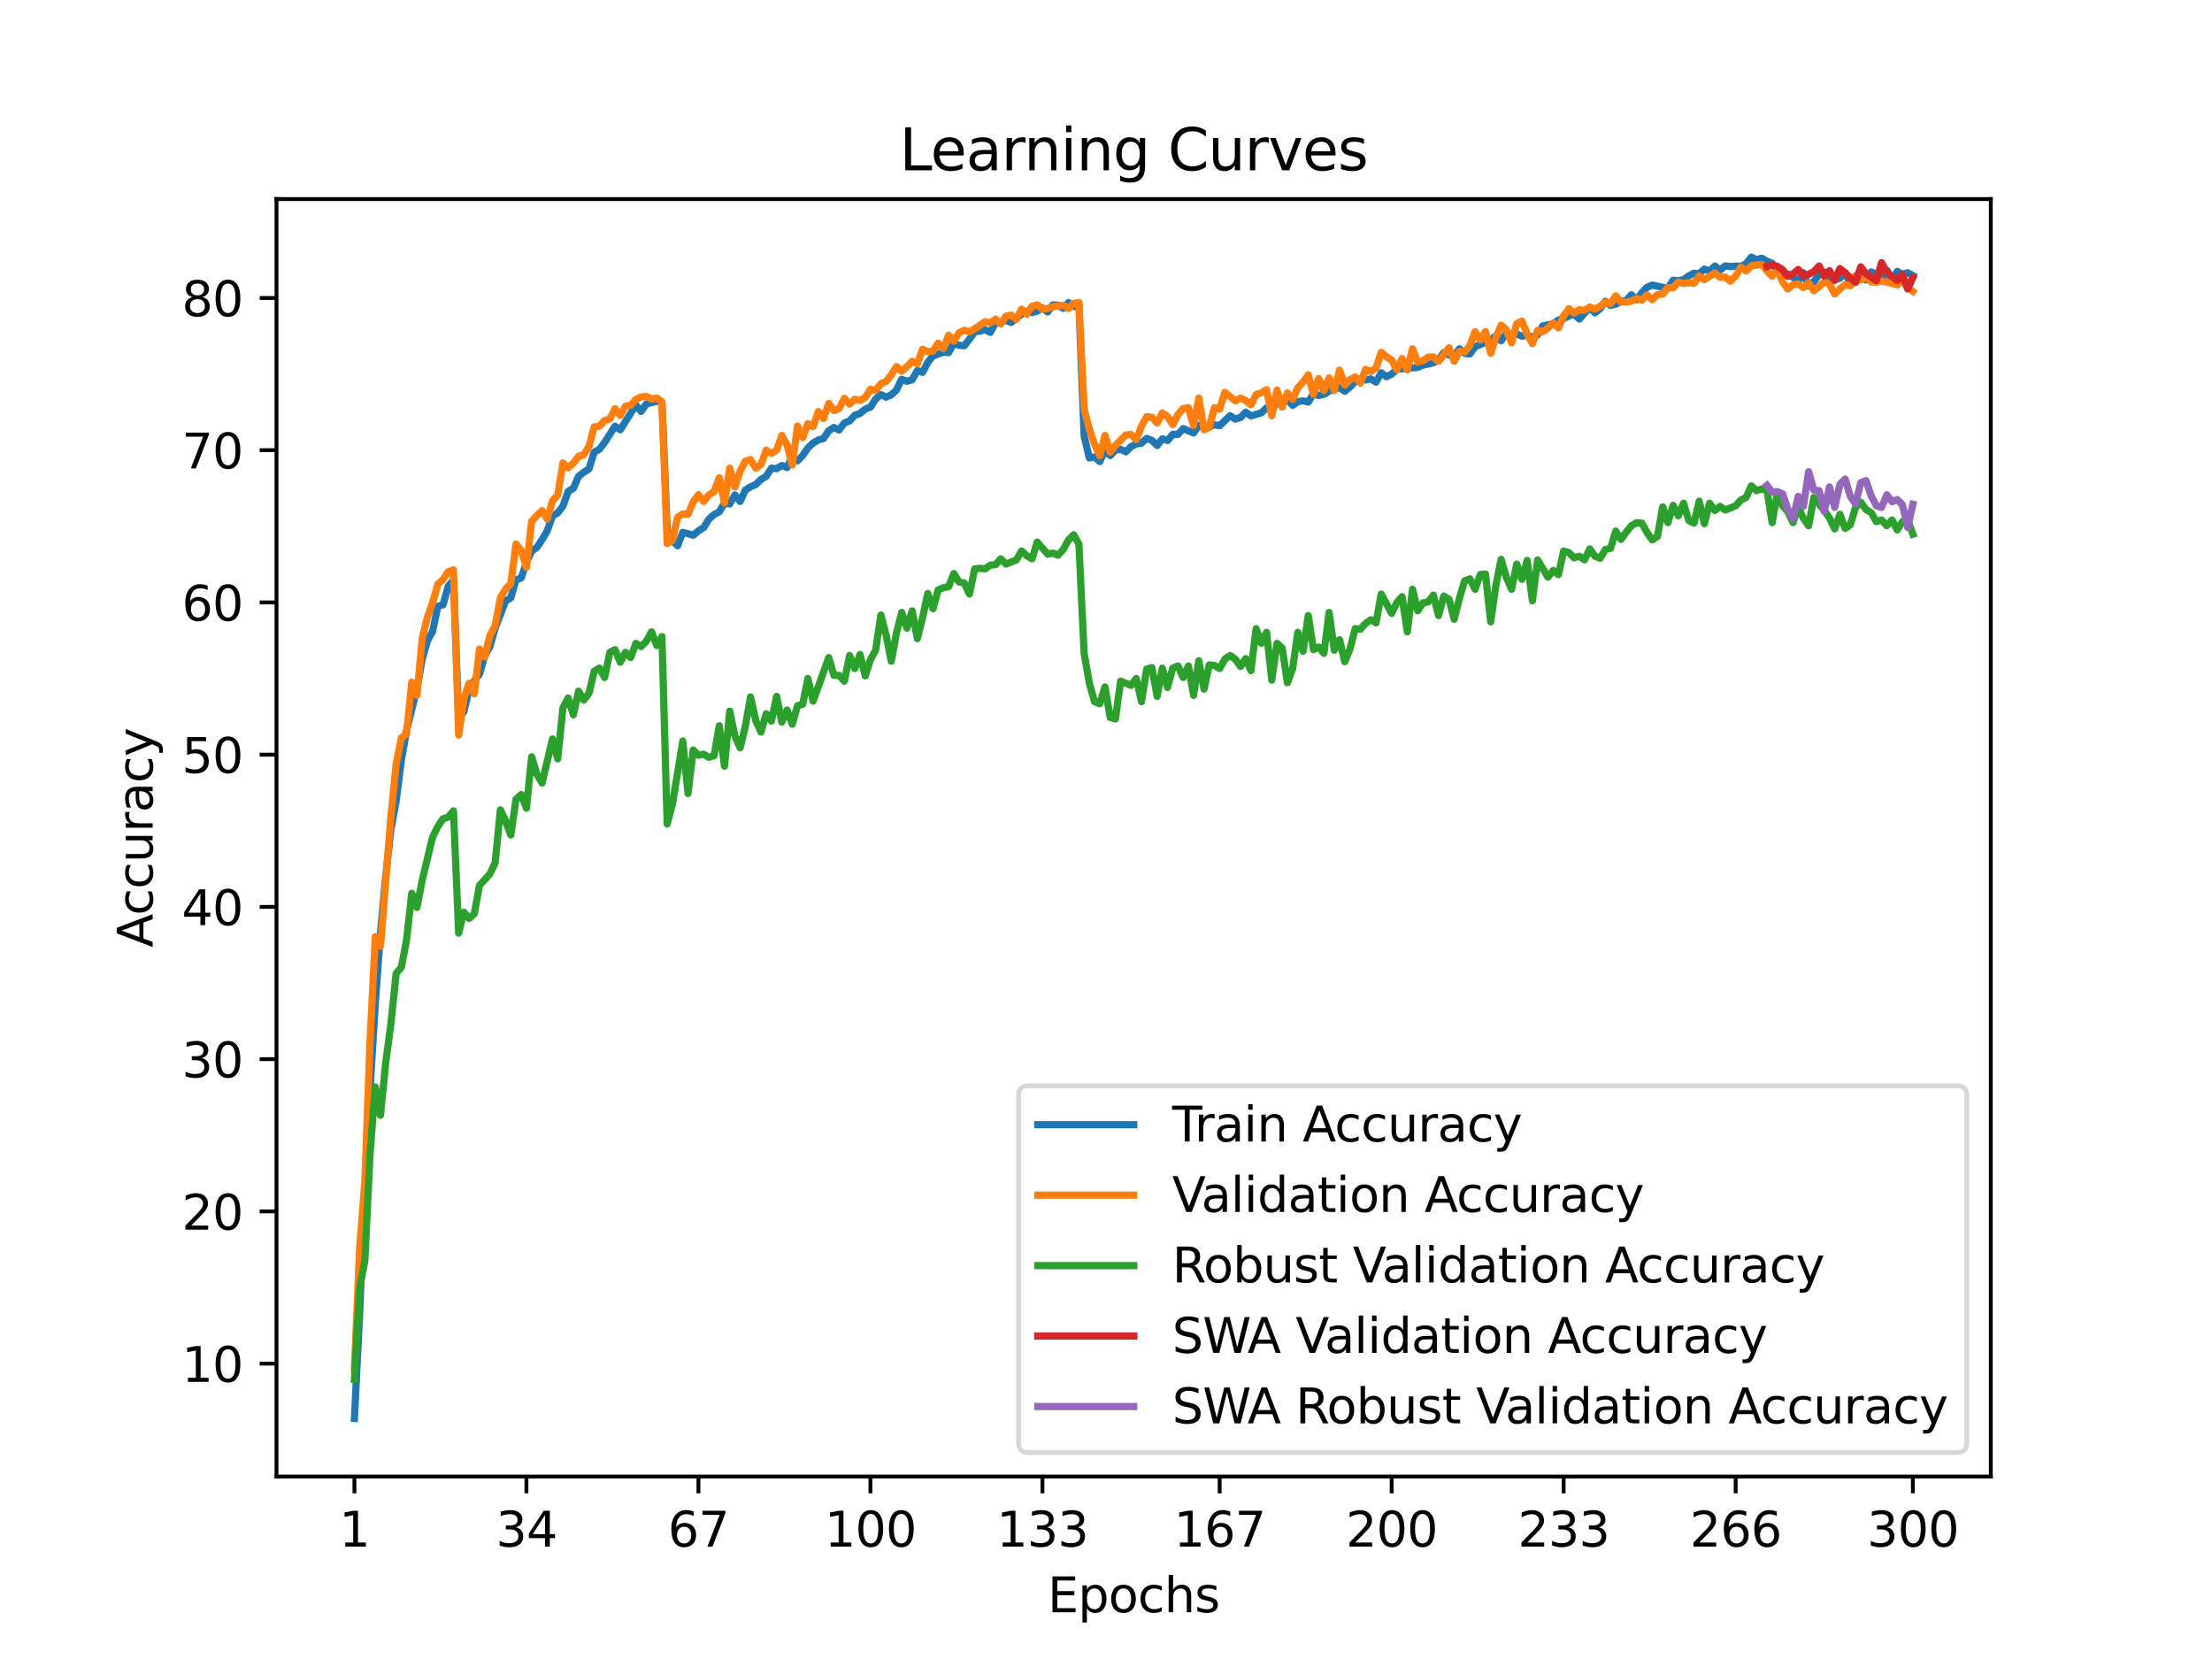 <?xml version="1.0" encoding="utf-8" standalone="no"?>
<!DOCTYPE svg PUBLIC "-//W3C//DTD SVG 1.1//EN"
  "http://www.w3.org/Graphics/SVG/1.1/DTD/svg11.dtd">
<svg xmlns:xlink="http://www.w3.org/1999/xlink" width="460.8pt" height="345.6pt" viewBox="0 0 460.8 345.6" xmlns="http://www.w3.org/2000/svg" version="1.1">
 <defs>
  <style type="text/css">*{stroke-linejoin: round; stroke-linecap: butt}</style>
 </defs>
 <g id="figure_1">
  <g id="patch_1">
   <path d="M 0 345.6 
L 460.8 345.6 
L 460.8 0 
L 0 0 
z
" style="fill: #ffffff"/>
  </g>
  <g id="axes_1">
   <g id="patch_2">
    <path d="M 57.6 307.584 
L 414.72 307.584 
L 414.72 41.472 
L 57.6 41.472 
z
" style="fill: #ffffff"/>
   </g>
   <g id="matplotlib.axis_1">
    <g id="xtick_1">
     <g id="line2d_1">
      <defs>
       <path id="m8f52eeee6d" d="M 0 0 
L 0 3.5 
" style="stroke: #000000; stroke-width: 0.8"/>
      </defs>
      <g>
       <use xlink:href="#m8f52eeee6d" x="73.833" y="307.584" style="stroke: #000000; stroke-width: 0.8"/>
      </g>
     </g>
     <g id="text_1">
      <!-- 1 -->
      <g transform="translate(70.651 322.182) scale(0.1 -0.1)">
       <defs>
        <path id="DejaVuSans-31" d="M 794 531 
L 1825 531 
L 1825 4091 
L 703 3866 
L 703 4441 
L 1819 4666 
L 2450 4666 
L 2450 531 
L 3481 531 
L 3481 0 
L 794 0 
L 794 531 
z
" transform="scale(0.016)"/>
       </defs>
       <use xlink:href="#DejaVuSans-31"/>
      </g>
     </g>
    </g>
    <g id="xtick_2">
     <g id="line2d_2">
      <g>
       <use xlink:href="#m8f52eeee6d" x="109.664" y="307.584" style="stroke: #000000; stroke-width: 0.8"/>
      </g>
     </g>
     <g id="text_2">
      <!-- 34 -->
      <g transform="translate(103.302 322.182) scale(0.1 -0.1)">
       <defs>
        <path id="DejaVuSans-33" d="M 2597 2516 
Q 3050 2419 3304 2112 
Q 3559 1806 3559 1356 
Q 3559 666 3084 287 
Q 2609 -91 1734 -91 
Q 1441 -91 1130 -33 
Q 819 25 488 141 
L 488 750 
Q 750 597 1062 519 
Q 1375 441 1716 441 
Q 2309 441 2620 675 
Q 2931 909 2931 1356 
Q 2931 1769 2642 2001 
Q 2353 2234 1838 2234 
L 1294 2234 
L 1294 2753 
L 1863 2753 
Q 2328 2753 2575 2939 
Q 2822 3125 2822 3475 
Q 2822 3834 2567 4026 
Q 2313 4219 1838 4219 
Q 1578 4219 1281 4162 
Q 984 4106 628 3988 
L 628 4550 
Q 988 4650 1302 4700 
Q 1616 4750 1894 4750 
Q 2613 4750 3031 4423 
Q 3450 4097 3450 3541 
Q 3450 3153 3228 2886 
Q 3006 2619 2597 2516 
z
" transform="scale(0.016)"/>
        <path id="DejaVuSans-34" d="M 2419 4116 
L 825 1625 
L 2419 1625 
L 2419 4116 
z
M 2253 4666 
L 3047 4666 
L 3047 1625 
L 3713 1625 
L 3713 1100 
L 3047 1100 
L 3047 0 
L 2419 0 
L 2419 1100 
L 313 1100 
L 313 1709 
L 2253 4666 
z
" transform="scale(0.016)"/>
       </defs>
       <use xlink:href="#DejaVuSans-33"/>
       <use xlink:href="#DejaVuSans-34" x="63.623"/>
      </g>
     </g>
    </g>
    <g id="xtick_3">
     <g id="line2d_3">
      <g>
       <use xlink:href="#m8f52eeee6d" x="145.496" y="307.584" style="stroke: #000000; stroke-width: 0.8"/>
      </g>
     </g>
     <g id="text_3">
      <!-- 67 -->
      <g transform="translate(139.133 322.182) scale(0.1 -0.1)">
       <defs>
        <path id="DejaVuSans-36" d="M 2113 2584 
Q 1688 2584 1439 2293 
Q 1191 2003 1191 1497 
Q 1191 994 1439 701 
Q 1688 409 2113 409 
Q 2538 409 2786 701 
Q 3034 994 3034 1497 
Q 3034 2003 2786 2293 
Q 2538 2584 2113 2584 
z
M 3366 4563 
L 3366 3988 
Q 3128 4100 2886 4159 
Q 2644 4219 2406 4219 
Q 1781 4219 1451 3797 
Q 1122 3375 1075 2522 
Q 1259 2794 1537 2939 
Q 1816 3084 2150 3084 
Q 2853 3084 3261 2657 
Q 3669 2231 3669 1497 
Q 3669 778 3244 343 
Q 2819 -91 2113 -91 
Q 1303 -91 875 529 
Q 447 1150 447 2328 
Q 447 3434 972 4092 
Q 1497 4750 2381 4750 
Q 2619 4750 2861 4703 
Q 3103 4656 3366 4563 
z
" transform="scale(0.016)"/>
        <path id="DejaVuSans-37" d="M 525 4666 
L 3525 4666 
L 3525 4397 
L 1831 0 
L 1172 0 
L 2766 4134 
L 525 4134 
L 525 4666 
z
" transform="scale(0.016)"/>
       </defs>
       <use xlink:href="#DejaVuSans-36"/>
       <use xlink:href="#DejaVuSans-37" x="63.623"/>
      </g>
     </g>
    </g>
    <g id="xtick_4">
     <g id="line2d_4">
      <g>
       <use xlink:href="#m8f52eeee6d" x="181.327" y="307.584" style="stroke: #000000; stroke-width: 0.8"/>
      </g>
     </g>
     <g id="text_4">
      <!-- 100 -->
      <g transform="translate(171.783 322.182) scale(0.1 -0.1)">
       <defs>
        <path id="DejaVuSans-30" d="M 2034 4250 
Q 1547 4250 1301 3770 
Q 1056 3291 1056 2328 
Q 1056 1369 1301 889 
Q 1547 409 2034 409 
Q 2525 409 2770 889 
Q 3016 1369 3016 2328 
Q 3016 3291 2770 3770 
Q 2525 4250 2034 4250 
z
M 2034 4750 
Q 2819 4750 3233 4129 
Q 3647 3509 3647 2328 
Q 3647 1150 3233 529 
Q 2819 -91 2034 -91 
Q 1250 -91 836 529 
Q 422 1150 422 2328 
Q 422 3509 836 4129 
Q 1250 4750 2034 4750 
z
" transform="scale(0.016)"/>
       </defs>
       <use xlink:href="#DejaVuSans-31"/>
       <use xlink:href="#DejaVuSans-30" x="63.623"/>
       <use xlink:href="#DejaVuSans-30" x="127.246"/>
      </g>
     </g>
    </g>
    <g id="xtick_5">
     <g id="line2d_5">
      <g>
       <use xlink:href="#m8f52eeee6d" x="217.158" y="307.584" style="stroke: #000000; stroke-width: 0.8"/>
      </g>
     </g>
     <g id="text_5">
      <!-- 133 -->
      <g transform="translate(207.615 322.182) scale(0.1 -0.1)">
       <use xlink:href="#DejaVuSans-31"/>
       <use xlink:href="#DejaVuSans-33" x="63.623"/>
       <use xlink:href="#DejaVuSans-33" x="127.246"/>
      </g>
     </g>
    </g>
    <g id="xtick_6">
     <g id="line2d_6">
      <g>
       <use xlink:href="#m8f52eeee6d" x="254.076" y="307.584" style="stroke: #000000; stroke-width: 0.8"/>
      </g>
     </g>
     <g id="text_6">
      <!-- 167 -->
      <g transform="translate(244.532 322.182) scale(0.1 -0.1)">
       <use xlink:href="#DejaVuSans-31"/>
       <use xlink:href="#DejaVuSans-36" x="63.623"/>
       <use xlink:href="#DejaVuSans-37" x="127.246"/>
      </g>
     </g>
    </g>
    <g id="xtick_7">
     <g id="line2d_7">
      <g>
       <use xlink:href="#m8f52eeee6d" x="289.907" y="307.584" style="stroke: #000000; stroke-width: 0.8"/>
      </g>
     </g>
     <g id="text_7">
      <!-- 200 -->
      <g transform="translate(280.363 322.182) scale(0.1 -0.1)">
       <defs>
        <path id="DejaVuSans-32" d="M 1228 531 
L 3431 531 
L 3431 0 
L 469 0 
L 469 531 
Q 828 903 1448 1529 
Q 2069 2156 2228 2338 
Q 2531 2678 2651 2914 
Q 2772 3150 2772 3378 
Q 2772 3750 2511 3984 
Q 2250 4219 1831 4219 
Q 1534 4219 1204 4116 
Q 875 4013 500 3803 
L 500 4441 
Q 881 4594 1212 4672 
Q 1544 4750 1819 4750 
Q 2544 4750 2975 4387 
Q 3406 4025 3406 3419 
Q 3406 3131 3298 2873 
Q 3191 2616 2906 2266 
Q 2828 2175 2409 1742 
Q 1991 1309 1228 531 
z
" transform="scale(0.016)"/>
       </defs>
       <use xlink:href="#DejaVuSans-32"/>
       <use xlink:href="#DejaVuSans-30" x="63.623"/>
       <use xlink:href="#DejaVuSans-30" x="127.246"/>
      </g>
     </g>
    </g>
    <g id="xtick_8">
     <g id="line2d_8">
      <g>
       <use xlink:href="#m8f52eeee6d" x="325.739" y="307.584" style="stroke: #000000; stroke-width: 0.8"/>
      </g>
     </g>
     <g id="text_8">
      <!-- 233 -->
      <g transform="translate(316.195 322.182) scale(0.1 -0.1)">
       <use xlink:href="#DejaVuSans-32"/>
       <use xlink:href="#DejaVuSans-33" x="63.623"/>
       <use xlink:href="#DejaVuSans-33" x="127.246"/>
      </g>
     </g>
    </g>
    <g id="xtick_9">
     <g id="line2d_9">
      <g>
       <use xlink:href="#m8f52eeee6d" x="361.57" y="307.584" style="stroke: #000000; stroke-width: 0.8"/>
      </g>
     </g>
     <g id="text_9">
      <!-- 266 -->
      <g transform="translate(352.026 322.182) scale(0.1 -0.1)">
       <use xlink:href="#DejaVuSans-32"/>
       <use xlink:href="#DejaVuSans-36" x="63.623"/>
       <use xlink:href="#DejaVuSans-36" x="127.246"/>
      </g>
     </g>
    </g>
    <g id="xtick_10">
     <g id="line2d_10">
      <g>
       <use xlink:href="#m8f52eeee6d" x="398.487" y="307.584" style="stroke: #000000; stroke-width: 0.8"/>
      </g>
     </g>
     <g id="text_10">
      <!-- 300 -->
      <g transform="translate(388.944 322.182) scale(0.1 -0.1)">
       <use xlink:href="#DejaVuSans-33"/>
       <use xlink:href="#DejaVuSans-30" x="63.623"/>
       <use xlink:href="#DejaVuSans-30" x="127.246"/>
      </g>
     </g>
    </g>
    <g id="text_11">
     <!-- Epochs -->
     <g transform="translate(218.244 335.861) scale(0.1 -0.1)">
      <defs>
       <path id="DejaVuSans-45" d="M 628 4666 
L 3578 4666 
L 3578 4134 
L 1259 4134 
L 1259 2753 
L 3481 2753 
L 3481 2222 
L 1259 2222 
L 1259 531 
L 3634 531 
L 3634 0 
L 628 0 
L 628 4666 
z
" transform="scale(0.016)"/>
       <path id="DejaVuSans-70" d="M 1159 525 
L 1159 -1331 
L 581 -1331 
L 581 3500 
L 1159 3500 
L 1159 2969 
Q 1341 3281 1617 3432 
Q 1894 3584 2278 3584 
Q 2916 3584 3314 3078 
Q 3713 2572 3713 1747 
Q 3713 922 3314 415 
Q 2916 -91 2278 -91 
Q 1894 -91 1617 61 
Q 1341 213 1159 525 
z
M 3116 1747 
Q 3116 2381 2855 2742 
Q 2594 3103 2138 3103 
Q 1681 3103 1420 2742 
Q 1159 2381 1159 1747 
Q 1159 1113 1420 752 
Q 1681 391 2138 391 
Q 2594 391 2855 752 
Q 3116 1113 3116 1747 
z
" transform="scale(0.016)"/>
       <path id="DejaVuSans-6f" d="M 1959 3097 
Q 1497 3097 1228 2736 
Q 959 2375 959 1747 
Q 959 1119 1226 758 
Q 1494 397 1959 397 
Q 2419 397 2687 759 
Q 2956 1122 2956 1747 
Q 2956 2369 2687 2733 
Q 2419 3097 1959 3097 
z
M 1959 3584 
Q 2709 3584 3137 3096 
Q 3566 2609 3566 1747 
Q 3566 888 3137 398 
Q 2709 -91 1959 -91 
Q 1206 -91 779 398 
Q 353 888 353 1747 
Q 353 2609 779 3096 
Q 1206 3584 1959 3584 
z
" transform="scale(0.016)"/>
       <path id="DejaVuSans-63" d="M 3122 3366 
L 3122 2828 
Q 2878 2963 2633 3030 
Q 2388 3097 2138 3097 
Q 1578 3097 1268 2742 
Q 959 2388 959 1747 
Q 959 1106 1268 751 
Q 1578 397 2138 397 
Q 2388 397 2633 464 
Q 2878 531 3122 666 
L 3122 134 
Q 2881 22 2623 -34 
Q 2366 -91 2075 -91 
Q 1284 -91 818 406 
Q 353 903 353 1747 
Q 353 2603 823 3093 
Q 1294 3584 2113 3584 
Q 2378 3584 2631 3529 
Q 2884 3475 3122 3366 
z
" transform="scale(0.016)"/>
       <path id="DejaVuSans-68" d="M 3513 2113 
L 3513 0 
L 2938 0 
L 2938 2094 
Q 2938 2591 2744 2837 
Q 2550 3084 2163 3084 
Q 1697 3084 1428 2787 
Q 1159 2491 1159 1978 
L 1159 0 
L 581 0 
L 581 4863 
L 1159 4863 
L 1159 2956 
Q 1366 3272 1645 3428 
Q 1925 3584 2291 3584 
Q 2894 3584 3203 3211 
Q 3513 2838 3513 2113 
z
" transform="scale(0.016)"/>
       <path id="DejaVuSans-73" d="M 2834 3397 
L 2834 2853 
Q 2591 2978 2328 3040 
Q 2066 3103 1784 3103 
Q 1356 3103 1142 2972 
Q 928 2841 928 2578 
Q 928 2378 1081 2264 
Q 1234 2150 1697 2047 
L 1894 2003 
Q 2506 1872 2764 1633 
Q 3022 1394 3022 966 
Q 3022 478 2636 193 
Q 2250 -91 1575 -91 
Q 1294 -91 989 -36 
Q 684 19 347 128 
L 347 722 
Q 666 556 975 473 
Q 1284 391 1588 391 
Q 1994 391 2212 530 
Q 2431 669 2431 922 
Q 2431 1156 2273 1281 
Q 2116 1406 1581 1522 
L 1381 1569 
Q 847 1681 609 1914 
Q 372 2147 372 2553 
Q 372 3047 722 3315 
Q 1072 3584 1716 3584 
Q 2034 3584 2315 3537 
Q 2597 3491 2834 3397 
z
" transform="scale(0.016)"/>
      </defs>
      <use xlink:href="#DejaVuSans-45"/>
      <use xlink:href="#DejaVuSans-70" x="63.184"/>
      <use xlink:href="#DejaVuSans-6f" x="126.66"/>
      <use xlink:href="#DejaVuSans-63" x="187.842"/>
      <use xlink:href="#DejaVuSans-68" x="242.822"/>
      <use xlink:href="#DejaVuSans-73" x="306.201"/>
     </g>
    </g>
   </g>
   <g id="matplotlib.axis_2">
    <g id="ytick_1">
     <g id="line2d_11">
      <defs>
       <path id="m42c9f9f63f" d="M 0 0 
L -3.5 0 
" style="stroke: #000000; stroke-width: 0.8"/>
      </defs>
      <g>
       <use xlink:href="#m42c9f9f63f" x="57.6" y="284.071" style="stroke: #000000; stroke-width: 0.8"/>
      </g>
     </g>
     <g id="text_12">
      <!-- 10 -->
      <g transform="translate(37.875 287.87) scale(0.1 -0.1)">
       <use xlink:href="#DejaVuSans-31"/>
       <use xlink:href="#DejaVuSans-30" x="63.623"/>
      </g>
     </g>
    </g>
    <g id="ytick_2">
     <g id="line2d_12">
      <g>
       <use xlink:href="#m42c9f9f63f" x="57.6" y="252.356" style="stroke: #000000; stroke-width: 0.8"/>
      </g>
     </g>
     <g id="text_13">
      <!-- 20 -->
      <g transform="translate(37.875 256.155) scale(0.1 -0.1)">
       <use xlink:href="#DejaVuSans-32"/>
       <use xlink:href="#DejaVuSans-30" x="63.623"/>
      </g>
     </g>
    </g>
    <g id="ytick_3">
     <g id="line2d_13">
      <g>
       <use xlink:href="#m42c9f9f63f" x="57.6" y="220.641" style="stroke: #000000; stroke-width: 0.8"/>
      </g>
     </g>
     <g id="text_14">
      <!-- 30 -->
      <g transform="translate(37.875 224.44) scale(0.1 -0.1)">
       <use xlink:href="#DejaVuSans-33"/>
       <use xlink:href="#DejaVuSans-30" x="63.623"/>
      </g>
     </g>
    </g>
    <g id="ytick_4">
     <g id="line2d_14">
      <g>
       <use xlink:href="#m42c9f9f63f" x="57.6" y="188.926" style="stroke: #000000; stroke-width: 0.8"/>
      </g>
     </g>
     <g id="text_15">
      <!-- 40 -->
      <g transform="translate(37.875 192.726) scale(0.1 -0.1)">
       <use xlink:href="#DejaVuSans-34"/>
       <use xlink:href="#DejaVuSans-30" x="63.623"/>
      </g>
     </g>
    </g>
    <g id="ytick_5">
     <g id="line2d_15">
      <g>
       <use xlink:href="#m42c9f9f63f" x="57.6" y="157.212" style="stroke: #000000; stroke-width: 0.8"/>
      </g>
     </g>
     <g id="text_16">
      <!-- 50 -->
      <g transform="translate(37.875 161.011) scale(0.1 -0.1)">
       <defs>
        <path id="DejaVuSans-35" d="M 691 4666 
L 3169 4666 
L 3169 4134 
L 1269 4134 
L 1269 2991 
Q 1406 3038 1543 3061 
Q 1681 3084 1819 3084 
Q 2600 3084 3056 2656 
Q 3513 2228 3513 1497 
Q 3513 744 3044 326 
Q 2575 -91 1722 -91 
Q 1428 -91 1123 -41 
Q 819 9 494 109 
L 494 744 
Q 775 591 1075 516 
Q 1375 441 1709 441 
Q 2250 441 2565 725 
Q 2881 1009 2881 1497 
Q 2881 1984 2565 2268 
Q 2250 2553 1709 2553 
Q 1456 2553 1204 2497 
Q 953 2441 691 2322 
L 691 4666 
z
" transform="scale(0.016)"/>
       </defs>
       <use xlink:href="#DejaVuSans-35"/>
       <use xlink:href="#DejaVuSans-30" x="63.623"/>
      </g>
     </g>
    </g>
    <g id="ytick_6">
     <g id="line2d_16">
      <g>
       <use xlink:href="#m42c9f9f63f" x="57.6" y="125.497" style="stroke: #000000; stroke-width: 0.8"/>
      </g>
     </g>
     <g id="text_17">
      <!-- 60 -->
      <g transform="translate(37.875 129.296) scale(0.1 -0.1)">
       <use xlink:href="#DejaVuSans-36"/>
       <use xlink:href="#DejaVuSans-30" x="63.623"/>
      </g>
     </g>
    </g>
    <g id="ytick_7">
     <g id="line2d_17">
      <g>
       <use xlink:href="#m42c9f9f63f" x="57.6" y="93.782" style="stroke: #000000; stroke-width: 0.8"/>
      </g>
     </g>
     <g id="text_18">
      <!-- 70 -->
      <g transform="translate(37.875 97.582) scale(0.1 -0.1)">
       <use xlink:href="#DejaVuSans-37"/>
       <use xlink:href="#DejaVuSans-30" x="63.623"/>
      </g>
     </g>
    </g>
    <g id="ytick_8">
     <g id="line2d_18">
      <g>
       <use xlink:href="#m42c9f9f63f" x="57.6" y="62.068" style="stroke: #000000; stroke-width: 0.8"/>
      </g>
     </g>
     <g id="text_19">
      <!-- 80 -->
      <g transform="translate(37.875 65.867) scale(0.1 -0.1)">
       <defs>
        <path id="DejaVuSans-38" d="M 2034 2216 
Q 1584 2216 1326 1975 
Q 1069 1734 1069 1313 
Q 1069 891 1326 650 
Q 1584 409 2034 409 
Q 2484 409 2743 651 
Q 3003 894 3003 1313 
Q 3003 1734 2745 1975 
Q 2488 2216 2034 2216 
z
M 1403 2484 
Q 997 2584 770 2862 
Q 544 3141 544 3541 
Q 544 4100 942 4425 
Q 1341 4750 2034 4750 
Q 2731 4750 3128 4425 
Q 3525 4100 3525 3541 
Q 3525 3141 3298 2862 
Q 3072 2584 2669 2484 
Q 3125 2378 3379 2068 
Q 3634 1759 3634 1313 
Q 3634 634 3220 271 
Q 2806 -91 2034 -91 
Q 1263 -91 848 271 
Q 434 634 434 1313 
Q 434 1759 690 2068 
Q 947 2378 1403 2484 
z
M 1172 3481 
Q 1172 3119 1398 2916 
Q 1625 2713 2034 2713 
Q 2441 2713 2670 2916 
Q 2900 3119 2900 3481 
Q 2900 3844 2670 4047 
Q 2441 4250 2034 4250 
Q 1625 4250 1398 4047 
Q 1172 3844 1172 3481 
z
" transform="scale(0.016)"/>
       </defs>
       <use xlink:href="#DejaVuSans-38"/>
       <use xlink:href="#DejaVuSans-30" x="63.623"/>
      </g>
     </g>
    </g>
    <g id="text_20">
     <!-- Accuracy -->
     <g transform="translate(31.795 197.356) rotate(-90) scale(0.1 -0.1)">
      <defs>
       <path id="DejaVuSans-41" d="M 2188 4044 
L 1331 1722 
L 3047 1722 
L 2188 4044 
z
M 1831 4666 
L 2547 4666 
L 4325 0 
L 3669 0 
L 3244 1197 
L 1141 1197 
L 716 0 
L 50 0 
L 1831 4666 
z
" transform="scale(0.016)"/>
       <path id="DejaVuSans-75" d="M 544 1381 
L 544 3500 
L 1119 3500 
L 1119 1403 
Q 1119 906 1312 657 
Q 1506 409 1894 409 
Q 2359 409 2629 706 
Q 2900 1003 2900 1516 
L 2900 3500 
L 3475 3500 
L 3475 0 
L 2900 0 
L 2900 538 
Q 2691 219 2414 64 
Q 2138 -91 1772 -91 
Q 1169 -91 856 284 
Q 544 659 544 1381 
z
M 1991 3584 
L 1991 3584 
z
" transform="scale(0.016)"/>
       <path id="DejaVuSans-72" d="M 2631 2963 
Q 2534 3019 2420 3045 
Q 2306 3072 2169 3072 
Q 1681 3072 1420 2755 
Q 1159 2438 1159 1844 
L 1159 0 
L 581 0 
L 581 3500 
L 1159 3500 
L 1159 2956 
Q 1341 3275 1631 3429 
Q 1922 3584 2338 3584 
Q 2397 3584 2469 3576 
Q 2541 3569 2628 3553 
L 2631 2963 
z
" transform="scale(0.016)"/>
       <path id="DejaVuSans-61" d="M 2194 1759 
Q 1497 1759 1228 1600 
Q 959 1441 959 1056 
Q 959 750 1161 570 
Q 1363 391 1709 391 
Q 2188 391 2477 730 
Q 2766 1069 2766 1631 
L 2766 1759 
L 2194 1759 
z
M 3341 1997 
L 3341 0 
L 2766 0 
L 2766 531 
Q 2569 213 2275 61 
Q 1981 -91 1556 -91 
Q 1019 -91 701 211 
Q 384 513 384 1019 
Q 384 1609 779 1909 
Q 1175 2209 1959 2209 
L 2766 2209 
L 2766 2266 
Q 2766 2663 2505 2880 
Q 2244 3097 1772 3097 
Q 1472 3097 1187 3025 
Q 903 2953 641 2809 
L 641 3341 
Q 956 3463 1253 3523 
Q 1550 3584 1831 3584 
Q 2591 3584 2966 3190 
Q 3341 2797 3341 1997 
z
" transform="scale(0.016)"/>
       <path id="DejaVuSans-79" d="M 2059 -325 
Q 1816 -950 1584 -1140 
Q 1353 -1331 966 -1331 
L 506 -1331 
L 506 -850 
L 844 -850 
Q 1081 -850 1212 -737 
Q 1344 -625 1503 -206 
L 1606 56 
L 191 3500 
L 800 3500 
L 1894 763 
L 2988 3500 
L 3597 3500 
L 2059 -325 
z
" transform="scale(0.016)"/>
      </defs>
      <use xlink:href="#DejaVuSans-41"/>
      <use xlink:href="#DejaVuSans-63" x="66.658"/>
      <use xlink:href="#DejaVuSans-63" x="121.639"/>
      <use xlink:href="#DejaVuSans-75" x="176.619"/>
      <use xlink:href="#DejaVuSans-72" x="239.998"/>
      <use xlink:href="#DejaVuSans-61" x="281.111"/>
      <use xlink:href="#DejaVuSans-63" x="342.391"/>
      <use xlink:href="#DejaVuSans-79" x="397.371"/>
     </g>
    </g>
   </g>
   <g id="line2d_19">
    <path d="M 73.833 295.488 
L 74.919 273.621 
L 76.004 248.265 
L 77.09 226.976 
L 78.176 209.168 
L 79.262 194.27 
L 80.348 182.544 
L 81.433 172.815 
L 82.519 166.877 
L 83.605 158.417 
L 84.691 152.137 
L 86.862 143.448 
L 87.948 137.319 
L 89.034 133.505 
L 90.12 131.523 
L 91.206 126.282 
L 92.291 125.989 
L 93.377 122.096 
L 94.463 120.843 
L 95.549 149.584 
L 96.635 148.276 
L 97.72 143.559 
L 98.806 141.83 
L 99.892 140.443 
L 100.978 136.613 
L 102.064 134.655 
L 103.149 130.857 
L 105.321 125.172 
L 106.407 124.546 
L 107.493 120.764 
L 108.578 120.415 
L 109.664 117.148 
L 110.75 114.801 
L 111.836 114.04 
L 112.922 112.423 
L 114.007 110.559 
L 115.093 107.499 
L 116.179 106.857 
L 117.265 105.43 
L 118.351 102.377 
L 119.436 101.727 
L 120.522 99.237 
L 121.608 98.381 
L 122.694 97.675 
L 123.78 94.195 
L 124.865 93.576 
L 125.951 92.181 
L 128.123 88.779 
L 129.209 89.54 
L 132.466 84.379 
L 133.552 85.695 
L 134.638 84.149 
L 136.809 83.586 
L 137.895 83.832 
L 138.981 110.298 
L 140.067 112.565 
L 141.152 113.699 
L 142.238 110.9 
L 144.41 111.487 
L 145.496 110.591 
L 146.581 109.909 
L 147.667 108.173 
L 148.753 107.182 
L 149.839 106.619 
L 150.925 104.787 
L 152.01 105.001 
L 153.096 103.091 
L 154.182 104.47 
L 155.268 102.092 
L 156.354 101.418 
L 157.439 100.926 
L 158.525 99.879 
L 159.611 99.229 
L 160.697 97.533 
L 161.783 97.636 
L 162.868 96.978 
L 163.954 97.398 
L 165.04 95.059 
L 166.126 96.01 
L 167.212 94.908 
L 168.297 93.314 
L 169.383 92.3 
L 170.469 91.642 
L 171.555 91.356 
L 172.641 89.715 
L 173.726 89.049 
L 174.812 89.572 
L 175.898 88.113 
L 176.984 87.693 
L 178.07 86.496 
L 179.155 86.139 
L 180.241 85.227 
L 181.327 84.815 
L 182.413 83.134 
L 183.499 82.198 
L 184.584 82.746 
L 185.67 82.246 
L 186.756 81.247 
L 187.842 79.003 
L 188.928 79.423 
L 190.013 79.106 
L 191.099 77.195 
L 192.185 77.576 
L 193.271 75.491 
L 194.357 74.135 
L 196.528 73.374 
L 197.614 73.453 
L 198.7 71.471 
L 199.786 71.939 
L 200.871 72.026 
L 201.957 70.654 
L 203.043 69.092 
L 204.129 68.997 
L 205.215 68.688 
L 206.3 69.251 
L 207.386 67.245 
L 208.472 67.15 
L 209.558 66.745 
L 210.644 67.182 
L 212.815 65.453 
L 213.901 64.803 
L 214.987 65.12 
L 216.073 64.811 
L 217.158 64.153 
L 218.244 64.985 
L 219.33 63.518 
L 220.416 63.59 
L 221.502 64.248 
L 222.587 63.035 
L 223.673 63.859 
L 224.759 63.542 
L 225.845 90.849 
L 226.931 95.408 
L 228.016 95.186 
L 229.102 96.153 
L 230.188 93.854 
L 231.274 94.9 
L 232.36 93.774 
L 233.445 93.6 
L 234.531 94.123 
L 235.617 93.029 
L 236.703 92.49 
L 237.789 92.308 
L 238.875 91.348 
L 239.96 91.729 
L 241.046 92.799 
L 242.132 91.412 
L 243.218 91.776 
L 244.304 90.468 
L 245.389 90.484 
L 246.475 89.279 
L 248.647 90.191 
L 249.733 88.629 
L 250.818 88.827 
L 251.904 88.89 
L 252.99 88.494 
L 254.076 88.684 
L 256.247 86.599 
L 257.333 87.312 
L 258.419 86.964 
L 259.505 85.869 
L 260.591 86.639 
L 262.762 85.996 
L 263.848 84.974 
L 264.934 85.418 
L 266.02 83.76 
L 267.105 83.848 
L 268.191 83.174 
L 269.277 84.442 
L 270.363 83.673 
L 271.449 83.507 
L 272.534 83.768 
L 273.62 81.992 
L 274.706 82.381 
L 275.792 82.167 
L 276.878 81.469 
L 279.049 80.74 
L 280.135 81.501 
L 281.221 80.629 
L 282.307 79.479 
L 283.392 78.884 
L 284.478 79.154 
L 285.564 78.916 
L 286.65 79.598 
L 287.736 77.647 
L 288.821 78.48 
L 289.907 77.933 
L 290.993 76.934 
L 294.25 76.633 
L 295.336 76.522 
L 296.422 76.07 
L 298.594 75.578 
L 299.679 74.936 
L 300.765 73.461 
L 301.851 73.969 
L 302.937 74.23 
L 304.023 72.668 
L 305.108 73.604 
L 306.194 73.739 
L 307.28 72.232 
L 309.452 71.312 
L 310.537 70.829 
L 311.623 69.949 
L 312.709 70.987 
L 313.795 69.457 
L 314.881 70.044 
L 315.966 69.56 
L 317.052 70.044 
L 318.138 69.83 
L 319.224 70.258 
L 320.31 69.758 
L 321.395 67.887 
L 323.567 67.435 
L 324.653 66.674 
L 325.739 66.357 
L 326.824 65.818 
L 327.91 65.421 
L 328.996 66.468 
L 331.168 64.05 
L 332.253 65.168 
L 333.339 64.311 
L 334.425 62.765 
L 335.511 63.622 
L 336.597 63.36 
L 337.682 62.789 
L 338.768 62.623 
L 339.854 61.409 
L 340.94 62.456 
L 342.026 60.989 
L 343.111 59.84 
L 344.197 59.388 
L 347.455 60.085 
L 348.54 58.381 
L 349.626 58.46 
L 350.712 58.254 
L 351.798 57.477 
L 352.884 56.914 
L 353.969 57.025 
L 355.055 56.066 
L 356.141 56.446 
L 357.227 55.423 
L 358.313 56.264 
L 359.398 55.384 
L 360.484 55.542 
L 361.57 55.439 
L 362.656 55.471 
L 363.742 54.948 
L 364.827 53.568 
L 365.913 54.091 
L 366.999 53.79 
L 368.085 54.424 
L 369.171 54.852 
L 370.256 56.359 
L 371.342 57.041 
L 372.428 57.08 
L 373.514 57.77 
L 374.6 58.603 
L 375.685 56.819 
L 376.771 59.57 
L 377.857 58.627 
L 378.943 57.287 
L 380.029 56.692 
L 381.114 58.801 
L 382.2 58.286 
L 383.286 57.968 
L 384.372 56.787 
L 385.458 59.094 
L 386.543 57.469 
L 387.629 57.128 
L 388.715 58.325 
L 389.801 56.644 
L 390.887 57.136 
L 391.972 58.373 
L 393.058 56.288 
L 394.144 58.278 
L 395.23 56.541 
L 396.316 57.112 
L 397.401 56.811 
L 398.487 57.421 
L 398.487 57.421 
" clip-path="url(#p12a951b228)" style="fill: none; stroke: #1f77b4; stroke-width: 1.5; stroke-linecap: square"/>
   </g>
   <g id="line2d_20">
    <path d="M 73.833 285.022 
L 74.919 260.063 
L 76.004 246.14 
L 77.09 216.709 
L 78.176 195.143 
L 79.262 197.109 
L 81.433 170.088 
L 82.519 159.178 
L 83.605 153.723 
L 84.691 152.899 
L 85.777 142.084 
L 86.862 144.843 
L 87.948 133.013 
L 89.034 128.542 
L 90.12 125.529 
L 91.206 121.691 
L 92.291 120.74 
L 93.377 119.091 
L 94.463 118.71 
L 95.549 153.152 
L 96.635 145.572 
L 97.72 142.338 
L 98.806 144.526 
L 99.892 135.202 
L 100.978 136.851 
L 102.064 132.379 
L 103.149 130.318 
L 104.235 124.546 
L 105.321 122.706 
L 106.407 121.596 
L 107.493 113.319 
L 108.578 114.682 
L 109.664 118.171 
L 110.75 108.625 
L 111.836 107.388 
L 112.922 106.373 
L 114.007 108.149 
L 115.093 104.312 
L 116.179 103.138 
L 117.265 96.446 
L 118.351 97.461 
L 119.436 96.478 
L 120.522 95.051 
L 121.608 94.734 
L 122.694 92.989 
L 123.78 88.93 
L 124.865 88.803 
L 125.951 87.598 
L 127.037 87.281 
L 128.123 85.124 
L 129.209 86.52 
L 130.294 84.617 
L 131.38 84.426 
L 132.466 83.19 
L 133.552 82.682 
L 134.638 82.587 
L 135.723 83.126 
L 136.809 82.904 
L 137.895 83.697 
L 138.981 113.255 
L 140.067 112.557 
L 141.152 107.768 
L 142.238 107.071 
L 143.324 107.134 
L 144.41 104.565 
L 145.496 103.043 
L 146.581 104.47 
L 147.667 103.106 
L 148.753 102.409 
L 149.839 99.523 
L 150.925 104.756 
L 152.01 97.525 
L 153.096 101.457 
L 154.182 98.159 
L 155.268 96.066 
L 156.354 95.749 
L 157.439 97.525 
L 158.525 96.763 
L 159.611 93.782 
L 160.697 94.448 
L 161.783 93.782 
L 162.868 90.706 
L 163.954 92.704 
L 165.04 96.859 
L 166.126 88.771 
L 167.212 91.15 
L 168.297 88.264 
L 169.383 88.898 
L 170.469 85.727 
L 171.555 87.186 
L 172.641 84.046 
L 173.726 85.536 
L 174.812 85.092 
L 175.898 82.968 
L 176.984 84.204 
L 178.07 83.158 
L 179.155 83.443 
L 180.241 82.777 
L 181.327 81.096 
L 182.413 81.35 
L 183.499 79.955 
L 184.584 79.479 
L 185.67 78.083 
L 186.756 76.371 
L 187.842 77.322 
L 188.928 76.403 
L 190.013 75.261 
L 191.099 75.8 
L 192.185 72.755 
L 193.271 73.263 
L 194.357 73.136 
L 195.442 71.487 
L 196.528 72.629 
L 197.614 69.838 
L 198.7 71.075 
L 199.786 69.33 
L 200.871 68.823 
L 201.957 69.108 
L 203.043 68.506 
L 205.215 67.015 
L 206.3 67.269 
L 207.386 66.476 
L 208.472 67.491 
L 209.558 65.873 
L 210.644 65.651 
L 211.729 66.539 
L 212.815 64.414 
L 213.901 65.461 
L 214.987 63.812 
L 216.073 63.495 
L 217.158 64.383 
L 218.244 64.256 
L 219.33 63.907 
L 221.502 63.59 
L 222.587 64.288 
L 223.673 63.209 
L 224.759 63.019 
L 225.845 85.219 
L 226.931 89.406 
L 228.016 92.545 
L 229.102 94.956 
L 230.188 90.706 
L 231.274 94.195 
L 232.36 92.799 
L 234.531 90.611 
L 235.617 90.516 
L 236.703 91.594 
L 237.789 88.771 
L 238.875 86.805 
L 239.96 86.932 
L 241.046 88.105 
L 242.132 86.012 
L 243.218 86.773 
L 244.304 88.454 
L 245.389 86.361 
L 246.475 85.092 
L 247.561 84.934 
L 248.647 88.644 
L 249.733 82.936 
L 250.818 89.533 
L 251.904 89.057 
L 252.99 84.934 
L 254.076 85.219 
L 255.162 81.731 
L 257.333 83.507 
L 258.419 82.936 
L 259.505 83.443 
L 260.591 84.331 
L 261.676 82.206 
L 262.762 81.826 
L 263.848 81.192 
L 264.934 86.615 
L 266.02 81.255 
L 267.105 84.807 
L 268.191 81.858 
L 269.277 83.221 
L 270.363 80.779 
L 271.449 79.606 
L 272.534 78.083 
L 273.62 82.143 
L 274.706 78.845 
L 275.792 81.382 
L 276.878 78.718 
L 277.963 81.35 
L 279.049 77.1 
L 280.135 80.208 
L 281.221 79.098 
L 282.307 78.527 
L 283.392 79.828 
L 284.478 76.942 
L 285.564 77.386 
L 286.65 76.656 
L 287.736 73.39 
L 288.821 74.309 
L 289.907 75.007 
L 290.993 77.037 
L 292.079 74.69 
L 293.165 77.069 
L 294.25 72.66 
L 295.336 75.451 
L 296.422 75.166 
L 297.508 74.373 
L 298.594 74.341 
L 299.679 75.293 
L 301.851 72.438 
L 302.937 75.261 
L 304.023 73.199 
L 305.108 73.326 
L 306.194 71.994 
L 307.28 69.108 
L 308.366 70.821 
L 309.452 69.077 
L 310.537 73.58 
L 311.623 70.282 
L 312.709 67.744 
L 313.795 68.664 
L 314.881 71.423 
L 315.966 67.427 
L 317.052 66.888 
L 318.138 69.647 
L 319.224 71.582 
L 320.31 68.823 
L 321.395 69.108 
L 322.481 68.284 
L 323.567 67.3 
L 324.653 68.315 
L 325.739 65.81 
L 326.824 64.288 
L 327.91 65.207 
L 328.996 64.51 
L 330.082 64.668 
L 331.168 63.97 
L 332.253 64.351 
L 333.339 63.812 
L 334.425 62.956 
L 335.511 63.273 
L 336.597 61.624 
L 337.682 62.892 
L 338.768 62.924 
L 339.854 62.734 
L 340.94 62.194 
L 342.026 62.543 
L 343.111 61.433 
L 344.197 62.448 
L 345.283 61.37 
L 346.369 61.275 
L 347.455 59.911 
L 348.54 59.974 
L 349.626 58.738 
L 350.712 59.055 
L 351.798 58.896 
L 352.884 59.023 
L 353.969 57.501 
L 355.055 58.262 
L 357.227 56.866 
L 358.313 57.754 
L 359.398 57.723 
L 360.484 58.579 
L 361.57 57.469 
L 362.656 55.661 
L 363.742 56.454 
L 364.827 55.407 
L 365.913 55.185 
L 366.999 55.09 
L 368.085 56.422 
L 369.171 57.532 
L 370.256 56.137 
L 371.342 58.738 
L 372.428 60.196 
L 373.514 59.34 
L 374.6 59.182 
L 375.685 59.911 
L 376.771 58.928 
L 377.857 60.577 
L 380.029 58.738 
L 381.114 59.213 
L 382.2 61.243 
L 383.286 60.196 
L 384.372 59.308 
L 385.458 59.53 
L 386.543 57.437 
L 387.629 58.325 
L 388.715 57.723 
L 389.801 58.738 
L 390.887 58.769 
L 391.972 58.547 
L 394.144 59.023 
L 395.23 59.372 
L 396.316 58.23 
L 397.401 59.879 
L 398.487 60.704 
L 398.487 60.704 
" clip-path="url(#p12a951b228)" style="fill: none; stroke: #ff7f0e; stroke-width: 1.5; stroke-linecap: square"/>
   </g>
   <g id="line2d_21">
    <path d="M 73.833 287.352 
L 74.919 268.323 
L 76.004 262.636 
L 77.09 240.326 
L 78.176 226.437 
L 79.262 232.343 
L 80.348 221.407 
L 81.433 213.314 
L 82.519 202.815 
L 83.605 201.503 
L 84.691 195.816 
L 85.777 186.083 
L 86.862 189.036 
L 87.948 183.349 
L 90.12 174.381 
L 91.206 172.194 
L 92.291 170.554 
L 93.377 170.226 
L 94.463 168.913 
L 95.549 194.395 
L 96.635 190.02 
L 97.72 191.332 
L 98.806 190.348 
L 99.892 184.443 
L 102.064 182.037 
L 103.149 179.74 
L 104.235 168.695 
L 105.321 170.991 
L 106.407 173.944 
L 107.493 166.507 
L 108.578 165.523 
L 109.664 168.367 
L 110.75 157.649 
L 111.836 161.258 
L 112.922 163.117 
L 115.093 153.931 
L 116.179 158.087 
L 117.265 147.479 
L 118.351 145.401 
L 119.436 148.9 
L 120.522 143.979 
L 121.608 145.838 
L 122.694 144.416 
L 123.78 139.823 
L 124.865 139.167 
L 125.951 141.136 
L 127.037 135.886 
L 128.123 135.34 
L 129.209 137.964 
L 130.294 135.886 
L 131.38 136.98 
L 132.466 134.027 
L 133.552 134.683 
L 134.638 133.59 
L 135.723 131.621 
L 136.809 134.465 
L 137.895 132.605 
L 138.981 171.647 
L 140.067 167.601 
L 142.238 154.368 
L 143.324 165.304 
L 144.41 156.228 
L 145.496 157.321 
L 146.581 157.102 
L 147.667 157.759 
L 148.753 157.43 
L 149.839 151.197 
L 150.925 159.618 
L 152.01 148.135 
L 153.096 153.384 
L 154.182 155.79 
L 155.268 151.306 
L 156.354 145.182 
L 157.439 150.103 
L 158.525 152.509 
L 159.611 148.682 
L 160.697 150.213 
L 161.783 145.073 
L 162.868 150.431 
L 163.954 147.916 
L 165.04 150.869 
L 166.126 147.041 
L 167.212 146.713 
L 168.297 141.354 
L 169.383 146.057 
L 172.641 136.98 
L 173.726 140.698 
L 174.812 140.698 
L 175.898 141.901 
L 176.984 136.542 
L 178.07 139.277 
L 179.155 136.324 
L 180.241 140.808 
L 181.327 137.417 
L 182.413 135.449 
L 183.499 128.122 
L 184.584 132.277 
L 185.67 137.745 
L 186.756 131.84 
L 187.842 127.575 
L 188.928 130.856 
L 190.013 127.247 
L 191.099 133.043 
L 192.185 128.668 
L 193.271 123.638 
L 194.357 126.809 
L 195.442 122.872 
L 196.528 122.435 
L 197.614 122.216 
L 198.7 119.482 
L 199.786 121.232 
L 200.871 121.451 
L 201.957 123.747 
L 203.043 118.498 
L 204.129 118.389 
L 205.215 118.498 
L 206.3 117.732 
L 207.386 117.623 
L 208.472 116.42 
L 209.558 117.514 
L 211.729 116.639 
L 212.815 114.78 
L 213.901 115.764 
L 214.987 116.42 
L 216.073 112.92 
L 218.244 115.436 
L 219.33 115.217 
L 220.416 115.655 
L 221.502 114.452 
L 222.587 112.483 
L 223.673 111.389 
L 224.759 113.358 
L 225.845 136.105 
L 226.931 142.339 
L 228.016 146.166 
L 229.102 146.604 
L 230.188 143.104 
L 231.274 149.447 
L 232.36 149.775 
L 233.445 141.901 
L 235.617 142.776 
L 236.703 141.354 
L 237.789 146.166 
L 238.875 139.386 
L 239.96 139.058 
L 241.046 145.073 
L 242.132 139.167 
L 243.218 143.214 
L 244.304 139.167 
L 245.389 138.73 
L 246.475 141.136 
L 247.561 138.73 
L 248.647 144.854 
L 249.733 137.636 
L 250.818 143.542 
L 251.904 138.511 
L 252.99 138.62 
L 254.076 139.277 
L 255.162 137.308 
L 256.247 136.542 
L 257.333 137.308 
L 258.419 138.839 
L 259.505 137.199 
L 260.591 139.714 
L 261.676 130.965 
L 262.762 134.027 
L 263.848 131.731 
L 264.934 141.682 
L 266.02 134.027 
L 267.105 135.011 
L 268.191 142.229 
L 269.277 139.277 
L 270.363 131.731 
L 271.449 135.668 
L 272.534 128.231 
L 273.62 135.34 
L 274.706 134.793 
L 275.792 136.105 
L 276.878 127.575 
L 277.963 135.449 
L 279.049 133.262 
L 280.135 137.855 
L 281.221 135.23 
L 282.307 130.965 
L 283.392 131.074 
L 284.478 129.871 
L 285.564 129.106 
L 286.65 129.762 
L 287.736 123.747 
L 289.907 127.794 
L 290.993 125.497 
L 292.079 124.294 
L 293.165 131.621 
L 294.25 122.763 
L 295.336 127.247 
L 296.422 125.606 
L 297.508 125.388 
L 298.594 123.966 
L 299.679 128.231 
L 300.765 124.185 
L 301.851 124.841 
L 302.937 128.997 
L 304.023 124.622 
L 305.108 121.013 
L 306.194 120.576 
L 307.28 122.763 
L 308.366 119.701 
L 309.452 119.592 
L 310.537 129.543 
L 311.623 121.888 
L 312.709 116.529 
L 313.795 120.248 
L 314.881 122.763 
L 315.966 117.514 
L 317.052 120.685 
L 318.138 116.748 
L 319.224 125.169 
L 320.31 116.639 
L 322.481 120.248 
L 323.567 118.826 
L 324.653 119.701 
L 325.739 114.78 
L 326.824 115.108 
L 327.91 116.201 
L 328.996 115.873 
L 330.082 116.639 
L 331.168 114.342 
L 332.253 115.873 
L 333.339 116.311 
L 334.425 114.452 
L 335.511 114.233 
L 336.597 110.624 
L 337.682 112.374 
L 338.768 110.843 
L 339.854 109.53 
L 340.94 108.874 
L 342.026 108.983 
L 343.111 110.952 
L 344.197 112.483 
L 345.283 111.718 
L 346.369 105.593 
L 347.455 108.874 
L 348.54 105.265 
L 349.626 107.452 
L 350.712 104.828 
L 351.798 108.437 
L 352.884 108.983 
L 353.969 104.39 
L 355.055 109.093 
L 356.141 104.828 
L 357.227 106.359 
L 358.313 105.484 
L 359.398 106.249 
L 361.57 105.375 
L 362.656 104.172 
L 363.742 103.625 
L 364.827 101.219 
L 365.913 102.203 
L 366.999 101.875 
L 368.085 102.094 
L 369.171 108.874 
L 370.256 102.641 
L 371.342 105.375 
L 372.428 106.578 
L 373.514 108.874 
L 374.6 105.593 
L 375.685 107.999 
L 376.771 109.53 
L 377.857 103.625 
L 380.029 106.359 
L 381.114 107.89 
L 382.2 110.186 
L 383.286 107.124 
L 384.372 110.077 
L 385.458 109.312 
L 386.543 105.703 
L 387.629 104.609 
L 388.715 106.14 
L 389.801 106.796 
L 390.887 108.655 
L 391.972 108.327 
L 393.058 109.53 
L 394.144 108.327 
L 395.23 110.405 
L 396.316 108.655 
L 397.401 108.327 
L 398.487 111.28 
L 398.487 111.28 
" clip-path="url(#p12a951b228)" style="fill: none; stroke: #2ca02c; stroke-width: 1.5; stroke-linecap: square"/>
   </g>
   <g id="line2d_22">
    <path d="M 368.085 55.503 
L 369.171 55.249 
L 370.256 55.471 
L 371.342 56.2 
L 372.428 57.564 
L 373.514 57.057 
L 374.6 56.137 
L 375.685 57.374 
L 376.771 57.152 
L 377.857 56.581 
L 378.943 55.407 
L 380.029 57.501 
L 381.114 56.391 
L 382.2 58.389 
L 383.286 55.947 
L 384.372 56.835 
L 385.458 57.913 
L 386.543 58.833 
L 387.629 55.598 
L 388.715 57.025 
L 390.887 58.452 
L 391.972 54.71 
L 393.058 56.739 
L 395.23 58.452 
L 396.316 57.183 
L 397.401 60.196 
L 398.487 57.818 
L 398.487 57.818 
" clip-path="url(#p12a951b228)" style="fill: none; stroke: #d62728; stroke-width: 1.5; stroke-linecap: square"/>
   </g>
   <g id="line2d_23">
    <path d="M 368.085 101.109 
L 369.171 102.531 
L 370.256 102.422 
L 371.342 102.859 
L 372.428 106.031 
L 373.514 108.109 
L 374.6 103.406 
L 375.685 105.484 
L 376.771 98.266 
L 377.857 102.094 
L 378.943 102.203 
L 380.029 106.578 
L 381.114 101.438 
L 382.2 105.703 
L 383.286 100.891 
L 384.372 99.797 
L 385.458 103.406 
L 386.543 104.937 
L 387.629 100.563 
L 388.715 100.125 
L 389.801 103.297 
L 390.887 105.375 
L 391.972 105.703 
L 393.058 103.078 
L 394.144 104.5 
L 395.23 104.062 
L 396.316 105.156 
L 397.401 109.858 
L 398.487 105.046 
L 398.487 105.046 
" clip-path="url(#p12a951b228)" style="fill: none; stroke: #9467bd; stroke-width: 1.5; stroke-linecap: square"/>
   </g>
   <g id="patch_3">
    <path d="M 57.6 307.584 
L 57.6 41.472 
" style="fill: none; stroke: #000000; stroke-width: 0.8; stroke-linejoin: miter; stroke-linecap: square"/>
   </g>
   <g id="patch_4">
    <path d="M 414.72 307.584 
L 414.72 41.472 
" style="fill: none; stroke: #000000; stroke-width: 0.8; stroke-linejoin: miter; stroke-linecap: square"/>
   </g>
   <g id="patch_5">
    <path d="M 57.6 307.584 
L 414.72 307.584 
" style="fill: none; stroke: #000000; stroke-width: 0.8; stroke-linejoin: miter; stroke-linecap: square"/>
   </g>
   <g id="patch_6">
    <path d="M 57.6 41.472 
L 414.72 41.472 
" style="fill: none; stroke: #000000; stroke-width: 0.8; stroke-linejoin: miter; stroke-linecap: square"/>
   </g>
   <g id="text_21">
    <!-- Learning Curves -->
    <g transform="translate(187.376 35.472) scale(0.12 -0.12)">
     <defs>
      <path id="DejaVuSans-4c" d="M 628 4666 
L 1259 4666 
L 1259 531 
L 3531 531 
L 3531 0 
L 628 0 
L 628 4666 
z
" transform="scale(0.016)"/>
      <path id="DejaVuSans-65" d="M 3597 1894 
L 3597 1613 
L 953 1613 
Q 991 1019 1311 708 
Q 1631 397 2203 397 
Q 2534 397 2845 478 
Q 3156 559 3463 722 
L 3463 178 
Q 3153 47 2828 -22 
Q 2503 -91 2169 -91 
Q 1331 -91 842 396 
Q 353 884 353 1716 
Q 353 2575 817 3079 
Q 1281 3584 2069 3584 
Q 2775 3584 3186 3129 
Q 3597 2675 3597 1894 
z
M 3022 2063 
Q 3016 2534 2758 2815 
Q 2500 3097 2075 3097 
Q 1594 3097 1305 2825 
Q 1016 2553 972 2059 
L 3022 2063 
z
" transform="scale(0.016)"/>
      <path id="DejaVuSans-6e" d="M 3513 2113 
L 3513 0 
L 2938 0 
L 2938 2094 
Q 2938 2591 2744 2837 
Q 2550 3084 2163 3084 
Q 1697 3084 1428 2787 
Q 1159 2491 1159 1978 
L 1159 0 
L 581 0 
L 581 3500 
L 1159 3500 
L 1159 2956 
Q 1366 3272 1645 3428 
Q 1925 3584 2291 3584 
Q 2894 3584 3203 3211 
Q 3513 2838 3513 2113 
z
" transform="scale(0.016)"/>
      <path id="DejaVuSans-69" d="M 603 3500 
L 1178 3500 
L 1178 0 
L 603 0 
L 603 3500 
z
M 603 4863 
L 1178 4863 
L 1178 4134 
L 603 4134 
L 603 4863 
z
" transform="scale(0.016)"/>
      <path id="DejaVuSans-67" d="M 2906 1791 
Q 2906 2416 2648 2759 
Q 2391 3103 1925 3103 
Q 1463 3103 1205 2759 
Q 947 2416 947 1791 
Q 947 1169 1205 825 
Q 1463 481 1925 481 
Q 2391 481 2648 825 
Q 2906 1169 2906 1791 
z
M 3481 434 
Q 3481 -459 3084 -895 
Q 2688 -1331 1869 -1331 
Q 1566 -1331 1297 -1286 
Q 1028 -1241 775 -1147 
L 775 -588 
Q 1028 -725 1275 -790 
Q 1522 -856 1778 -856 
Q 2344 -856 2625 -561 
Q 2906 -266 2906 331 
L 2906 616 
Q 2728 306 2450 153 
Q 2172 0 1784 0 
Q 1141 0 747 490 
Q 353 981 353 1791 
Q 353 2603 747 3093 
Q 1141 3584 1784 3584 
Q 2172 3584 2450 3431 
Q 2728 3278 2906 2969 
L 2906 3500 
L 3481 3500 
L 3481 434 
z
" transform="scale(0.016)"/>
      <path id="DejaVuSans-20" transform="scale(0.016)"/>
      <path id="DejaVuSans-43" d="M 4122 4306 
L 4122 3641 
Q 3803 3938 3442 4084 
Q 3081 4231 2675 4231 
Q 1875 4231 1450 3742 
Q 1025 3253 1025 2328 
Q 1025 1406 1450 917 
Q 1875 428 2675 428 
Q 3081 428 3442 575 
Q 3803 722 4122 1019 
L 4122 359 
Q 3791 134 3420 21 
Q 3050 -91 2638 -91 
Q 1578 -91 968 557 
Q 359 1206 359 2328 
Q 359 3453 968 4101 
Q 1578 4750 2638 4750 
Q 3056 4750 3426 4639 
Q 3797 4528 4122 4306 
z
" transform="scale(0.016)"/>
      <path id="DejaVuSans-76" d="M 191 3500 
L 800 3500 
L 1894 563 
L 2988 3500 
L 3597 3500 
L 2284 0 
L 1503 0 
L 191 3500 
z
" transform="scale(0.016)"/>
     </defs>
     <use xlink:href="#DejaVuSans-4c"/>
     <use xlink:href="#DejaVuSans-65" x="53.963"/>
     <use xlink:href="#DejaVuSans-61" x="115.486"/>
     <use xlink:href="#DejaVuSans-72" x="176.766"/>
     <use xlink:href="#DejaVuSans-6e" x="216.129"/>
     <use xlink:href="#DejaVuSans-69" x="279.508"/>
     <use xlink:href="#DejaVuSans-6e" x="307.291"/>
     <use xlink:href="#DejaVuSans-67" x="370.67"/>
     <use xlink:href="#DejaVuSans-20" x="434.146"/>
     <use xlink:href="#DejaVuSans-43" x="465.934"/>
     <use xlink:href="#DejaVuSans-75" x="535.758"/>
     <use xlink:href="#DejaVuSans-72" x="599.137"/>
     <use xlink:href="#DejaVuSans-76" x="640.25"/>
     <use xlink:href="#DejaVuSans-65" x="699.43"/>
     <use xlink:href="#DejaVuSans-73" x="760.953"/>
    </g>
   </g>
   <g id="legend_1">
    <g id="patch_7">
     <path d="M 214.189 302.584 
L 407.72 302.584 
Q 409.72 302.584 409.72 300.584 
L 409.72 228.193 
Q 409.72 226.193 407.72 226.193 
L 214.189 226.193 
Q 212.189 226.193 212.189 228.193 
L 212.189 300.584 
Q 212.189 302.584 214.189 302.584 
z
" style="fill: #ffffff; opacity: 0.8; stroke: #cccccc; stroke-linejoin: miter"/>
    </g>
    <g id="line2d_24">
     <path d="M 216.189 234.292 
L 226.189 234.292 
L 236.189 234.292 
" style="fill: none; stroke: #1f77b4; stroke-width: 1.5; stroke-linecap: square"/>
    </g>
    <g id="text_22">
     <!-- Train Accuracy -->
     <g transform="translate(244.189 237.792) scale(0.1 -0.1)">
      <defs>
       <path id="DejaVuSans-54" d="M -19 4666 
L 3928 4666 
L 3928 4134 
L 2272 4134 
L 2272 0 
L 1638 0 
L 1638 4134 
L -19 4134 
L -19 4666 
z
" transform="scale(0.016)"/>
      </defs>
      <use xlink:href="#DejaVuSans-54"/>
      <use xlink:href="#DejaVuSans-72" x="46.334"/>
      <use xlink:href="#DejaVuSans-61" x="87.447"/>
      <use xlink:href="#DejaVuSans-69" x="148.727"/>
      <use xlink:href="#DejaVuSans-6e" x="176.51"/>
      <use xlink:href="#DejaVuSans-20" x="239.889"/>
      <use xlink:href="#DejaVuSans-41" x="271.676"/>
      <use xlink:href="#DejaVuSans-63" x="338.334"/>
      <use xlink:href="#DejaVuSans-63" x="393.314"/>
      <use xlink:href="#DejaVuSans-75" x="448.295"/>
      <use xlink:href="#DejaVuSans-72" x="511.674"/>
      <use xlink:href="#DejaVuSans-61" x="552.787"/>
      <use xlink:href="#DejaVuSans-63" x="614.066"/>
      <use xlink:href="#DejaVuSans-79" x="669.047"/>
     </g>
    </g>
    <g id="line2d_25">
     <path d="M 216.189 248.97 
L 226.189 248.97 
L 236.189 248.97 
" style="fill: none; stroke: #ff7f0e; stroke-width: 1.5; stroke-linecap: square"/>
    </g>
    <g id="text_23">
     <!-- Validation Accuracy -->
     <g transform="translate(244.189 252.47) scale(0.1 -0.1)">
      <defs>
       <path id="DejaVuSans-56" d="M 1831 0 
L 50 4666 
L 709 4666 
L 2188 738 
L 3669 4666 
L 4325 4666 
L 2547 0 
L 1831 0 
z
" transform="scale(0.016)"/>
       <path id="DejaVuSans-6c" d="M 603 4863 
L 1178 4863 
L 1178 0 
L 603 0 
L 603 4863 
z
" transform="scale(0.016)"/>
       <path id="DejaVuSans-64" d="M 2906 2969 
L 2906 4863 
L 3481 4863 
L 3481 0 
L 2906 0 
L 2906 525 
Q 2725 213 2448 61 
Q 2172 -91 1784 -91 
Q 1150 -91 751 415 
Q 353 922 353 1747 
Q 353 2572 751 3078 
Q 1150 3584 1784 3584 
Q 2172 3584 2448 3432 
Q 2725 3281 2906 2969 
z
M 947 1747 
Q 947 1113 1208 752 
Q 1469 391 1925 391 
Q 2381 391 2643 752 
Q 2906 1113 2906 1747 
Q 2906 2381 2643 2742 
Q 2381 3103 1925 3103 
Q 1469 3103 1208 2742 
Q 947 2381 947 1747 
z
" transform="scale(0.016)"/>
       <path id="DejaVuSans-74" d="M 1172 4494 
L 1172 3500 
L 2356 3500 
L 2356 3053 
L 1172 3053 
L 1172 1153 
Q 1172 725 1289 603 
Q 1406 481 1766 481 
L 2356 481 
L 2356 0 
L 1766 0 
Q 1100 0 847 248 
Q 594 497 594 1153 
L 594 3053 
L 172 3053 
L 172 3500 
L 594 3500 
L 594 4494 
L 1172 4494 
z
" transform="scale(0.016)"/>
      </defs>
      <use xlink:href="#DejaVuSans-56"/>
      <use xlink:href="#DejaVuSans-61" x="60.658"/>
      <use xlink:href="#DejaVuSans-6c" x="121.938"/>
      <use xlink:href="#DejaVuSans-69" x="149.721"/>
      <use xlink:href="#DejaVuSans-64" x="177.504"/>
      <use xlink:href="#DejaVuSans-61" x="240.98"/>
      <use xlink:href="#DejaVuSans-74" x="302.26"/>
      <use xlink:href="#DejaVuSans-69" x="341.469"/>
      <use xlink:href="#DejaVuSans-6f" x="369.252"/>
      <use xlink:href="#DejaVuSans-6e" x="430.434"/>
      <use xlink:href="#DejaVuSans-20" x="493.812"/>
      <use xlink:href="#DejaVuSans-41" x="525.6"/>
      <use xlink:href="#DejaVuSans-63" x="592.258"/>
      <use xlink:href="#DejaVuSans-63" x="647.238"/>
      <use xlink:href="#DejaVuSans-75" x="702.219"/>
      <use xlink:href="#DejaVuSans-72" x="765.598"/>
      <use xlink:href="#DejaVuSans-61" x="806.711"/>
      <use xlink:href="#DejaVuSans-63" x="867.99"/>
      <use xlink:href="#DejaVuSans-79" x="922.971"/>
     </g>
    </g>
    <g id="line2d_26">
     <path d="M 216.189 263.648 
L 226.189 263.648 
L 236.189 263.648 
" style="fill: none; stroke: #2ca02c; stroke-width: 1.5; stroke-linecap: square"/>
    </g>
    <g id="text_24">
     <!-- Robust Validation Accuracy -->
     <g transform="translate(244.189 267.148) scale(0.1 -0.1)">
      <defs>
       <path id="DejaVuSans-52" d="M 2841 2188 
Q 3044 2119 3236 1894 
Q 3428 1669 3622 1275 
L 4263 0 
L 3584 0 
L 2988 1197 
Q 2756 1666 2539 1819 
Q 2322 1972 1947 1972 
L 1259 1972 
L 1259 0 
L 628 0 
L 628 4666 
L 2053 4666 
Q 2853 4666 3247 4331 
Q 3641 3997 3641 3322 
Q 3641 2881 3436 2590 
Q 3231 2300 2841 2188 
z
M 1259 4147 
L 1259 2491 
L 2053 2491 
Q 2509 2491 2742 2702 
Q 2975 2913 2975 3322 
Q 2975 3731 2742 3939 
Q 2509 4147 2053 4147 
L 1259 4147 
z
" transform="scale(0.016)"/>
       <path id="DejaVuSans-62" d="M 3116 1747 
Q 3116 2381 2855 2742 
Q 2594 3103 2138 3103 
Q 1681 3103 1420 2742 
Q 1159 2381 1159 1747 
Q 1159 1113 1420 752 
Q 1681 391 2138 391 
Q 2594 391 2855 752 
Q 3116 1113 3116 1747 
z
M 1159 2969 
Q 1341 3281 1617 3432 
Q 1894 3584 2278 3584 
Q 2916 3584 3314 3078 
Q 3713 2572 3713 1747 
Q 3713 922 3314 415 
Q 2916 -91 2278 -91 
Q 1894 -91 1617 61 
Q 1341 213 1159 525 
L 1159 0 
L 581 0 
L 581 4863 
L 1159 4863 
L 1159 2969 
z
" transform="scale(0.016)"/>
      </defs>
      <use xlink:href="#DejaVuSans-52"/>
      <use xlink:href="#DejaVuSans-6f" x="64.982"/>
      <use xlink:href="#DejaVuSans-62" x="126.164"/>
      <use xlink:href="#DejaVuSans-75" x="189.641"/>
      <use xlink:href="#DejaVuSans-73" x="253.02"/>
      <use xlink:href="#DejaVuSans-74" x="305.119"/>
      <use xlink:href="#DejaVuSans-20" x="344.328"/>
      <use xlink:href="#DejaVuSans-56" x="376.115"/>
      <use xlink:href="#DejaVuSans-61" x="436.773"/>
      <use xlink:href="#DejaVuSans-6c" x="498.053"/>
      <use xlink:href="#DejaVuSans-69" x="525.836"/>
      <use xlink:href="#DejaVuSans-64" x="553.619"/>
      <use xlink:href="#DejaVuSans-61" x="617.096"/>
      <use xlink:href="#DejaVuSans-74" x="678.375"/>
      <use xlink:href="#DejaVuSans-69" x="717.584"/>
      <use xlink:href="#DejaVuSans-6f" x="745.367"/>
      <use xlink:href="#DejaVuSans-6e" x="806.549"/>
      <use xlink:href="#DejaVuSans-20" x="869.928"/>
      <use xlink:href="#DejaVuSans-41" x="901.715"/>
      <use xlink:href="#DejaVuSans-63" x="968.373"/>
      <use xlink:href="#DejaVuSans-63" x="1023.354"/>
      <use xlink:href="#DejaVuSans-75" x="1078.334"/>
      <use xlink:href="#DejaVuSans-72" x="1141.713"/>
      <use xlink:href="#DejaVuSans-61" x="1182.826"/>
      <use xlink:href="#DejaVuSans-63" x="1244.105"/>
      <use xlink:href="#DejaVuSans-79" x="1299.086"/>
     </g>
    </g>
    <g id="line2d_27">
     <path d="M 216.189 278.326 
L 226.189 278.326 
L 236.189 278.326 
" style="fill: none; stroke: #d62728; stroke-width: 1.5; stroke-linecap: square"/>
    </g>
    <g id="text_25">
     <!-- SWA Validation Accuracy -->
     <g transform="translate(244.189 281.826) scale(0.1 -0.1)">
      <defs>
       <path id="DejaVuSans-53" d="M 3425 4513 
L 3425 3897 
Q 3066 4069 2747 4153 
Q 2428 4238 2131 4238 
Q 1616 4238 1336 4038 
Q 1056 3838 1056 3469 
Q 1056 3159 1242 3001 
Q 1428 2844 1947 2747 
L 2328 2669 
Q 3034 2534 3370 2195 
Q 3706 1856 3706 1288 
Q 3706 609 3251 259 
Q 2797 -91 1919 -91 
Q 1588 -91 1214 -16 
Q 841 59 441 206 
L 441 856 
Q 825 641 1194 531 
Q 1563 422 1919 422 
Q 2459 422 2753 634 
Q 3047 847 3047 1241 
Q 3047 1584 2836 1778 
Q 2625 1972 2144 2069 
L 1759 2144 
Q 1053 2284 737 2584 
Q 422 2884 422 3419 
Q 422 4038 858 4394 
Q 1294 4750 2059 4750 
Q 2388 4750 2728 4690 
Q 3069 4631 3425 4513 
z
" transform="scale(0.016)"/>
       <path id="DejaVuSans-57" d="M 213 4666 
L 850 4666 
L 1831 722 
L 2809 4666 
L 3519 4666 
L 4500 722 
L 5478 4666 
L 6119 4666 
L 4947 0 
L 4153 0 
L 3169 4050 
L 2175 0 
L 1381 0 
L 213 4666 
z
" transform="scale(0.016)"/>
      </defs>
      <use xlink:href="#DejaVuSans-53"/>
      <use xlink:href="#DejaVuSans-57" x="63.477"/>
      <use xlink:href="#DejaVuSans-41" x="156.854"/>
      <use xlink:href="#DejaVuSans-20" x="225.262"/>
      <use xlink:href="#DejaVuSans-56" x="257.049"/>
      <use xlink:href="#DejaVuSans-61" x="317.707"/>
      <use xlink:href="#DejaVuSans-6c" x="378.986"/>
      <use xlink:href="#DejaVuSans-69" x="406.77"/>
      <use xlink:href="#DejaVuSans-64" x="434.553"/>
      <use xlink:href="#DejaVuSans-61" x="498.029"/>
      <use xlink:href="#DejaVuSans-74" x="559.309"/>
      <use xlink:href="#DejaVuSans-69" x="598.518"/>
      <use xlink:href="#DejaVuSans-6f" x="626.301"/>
      <use xlink:href="#DejaVuSans-6e" x="687.482"/>
      <use xlink:href="#DejaVuSans-20" x="750.861"/>
      <use xlink:href="#DejaVuSans-41" x="782.648"/>
      <use xlink:href="#DejaVuSans-63" x="849.307"/>
      <use xlink:href="#DejaVuSans-63" x="904.287"/>
      <use xlink:href="#DejaVuSans-75" x="959.268"/>
      <use xlink:href="#DejaVuSans-72" x="1022.646"/>
      <use xlink:href="#DejaVuSans-61" x="1063.76"/>
      <use xlink:href="#DejaVuSans-63" x="1125.039"/>
      <use xlink:href="#DejaVuSans-79" x="1180.02"/>
     </g>
    </g>
    <g id="line2d_28">
     <path d="M 216.189 293.004 
L 226.189 293.004 
L 236.189 293.004 
" style="fill: none; stroke: #9467bd; stroke-width: 1.5; stroke-linecap: square"/>
    </g>
    <g id="text_26">
     <!-- SWA Robust Validation Accuracy -->
     <g transform="translate(244.189 296.504) scale(0.1 -0.1)">
      <use xlink:href="#DejaVuSans-53"/>
      <use xlink:href="#DejaVuSans-57" x="63.477"/>
      <use xlink:href="#DejaVuSans-41" x="156.854"/>
      <use xlink:href="#DejaVuSans-20" x="225.262"/>
      <use xlink:href="#DejaVuSans-52" x="257.049"/>
      <use xlink:href="#DejaVuSans-6f" x="322.031"/>
      <use xlink:href="#DejaVuSans-62" x="383.213"/>
      <use xlink:href="#DejaVuSans-75" x="446.689"/>
      <use xlink:href="#DejaVuSans-73" x="510.068"/>
      <use xlink:href="#DejaVuSans-74" x="562.168"/>
      <use xlink:href="#DejaVuSans-20" x="601.377"/>
      <use xlink:href="#DejaVuSans-56" x="633.164"/>
      <use xlink:href="#DejaVuSans-61" x="693.822"/>
      <use xlink:href="#DejaVuSans-6c" x="755.102"/>
      <use xlink:href="#DejaVuSans-69" x="782.885"/>
      <use xlink:href="#DejaVuSans-64" x="810.668"/>
      <use xlink:href="#DejaVuSans-61" x="874.145"/>
      <use xlink:href="#DejaVuSans-74" x="935.424"/>
      <use xlink:href="#DejaVuSans-69" x="974.633"/>
      <use xlink:href="#DejaVuSans-6f" x="1002.416"/>
      <use xlink:href="#DejaVuSans-6e" x="1063.598"/>
      <use xlink:href="#DejaVuSans-20" x="1126.977"/>
      <use xlink:href="#DejaVuSans-41" x="1158.764"/>
      <use xlink:href="#DejaVuSans-63" x="1225.422"/>
      <use xlink:href="#DejaVuSans-63" x="1280.402"/>
      <use xlink:href="#DejaVuSans-75" x="1335.383"/>
      <use xlink:href="#DejaVuSans-72" x="1398.762"/>
      <use xlink:href="#DejaVuSans-61" x="1439.875"/>
      <use xlink:href="#DejaVuSans-63" x="1501.154"/>
      <use xlink:href="#DejaVuSans-79" x="1556.135"/>
     </g>
    </g>
   </g>
  </g>
 </g>
 <defs>
  <clipPath id="p12a951b228">
   <rect x="57.6" y="41.472" width="357.12" height="266.112"/>
  </clipPath>
 </defs>
</svg>
